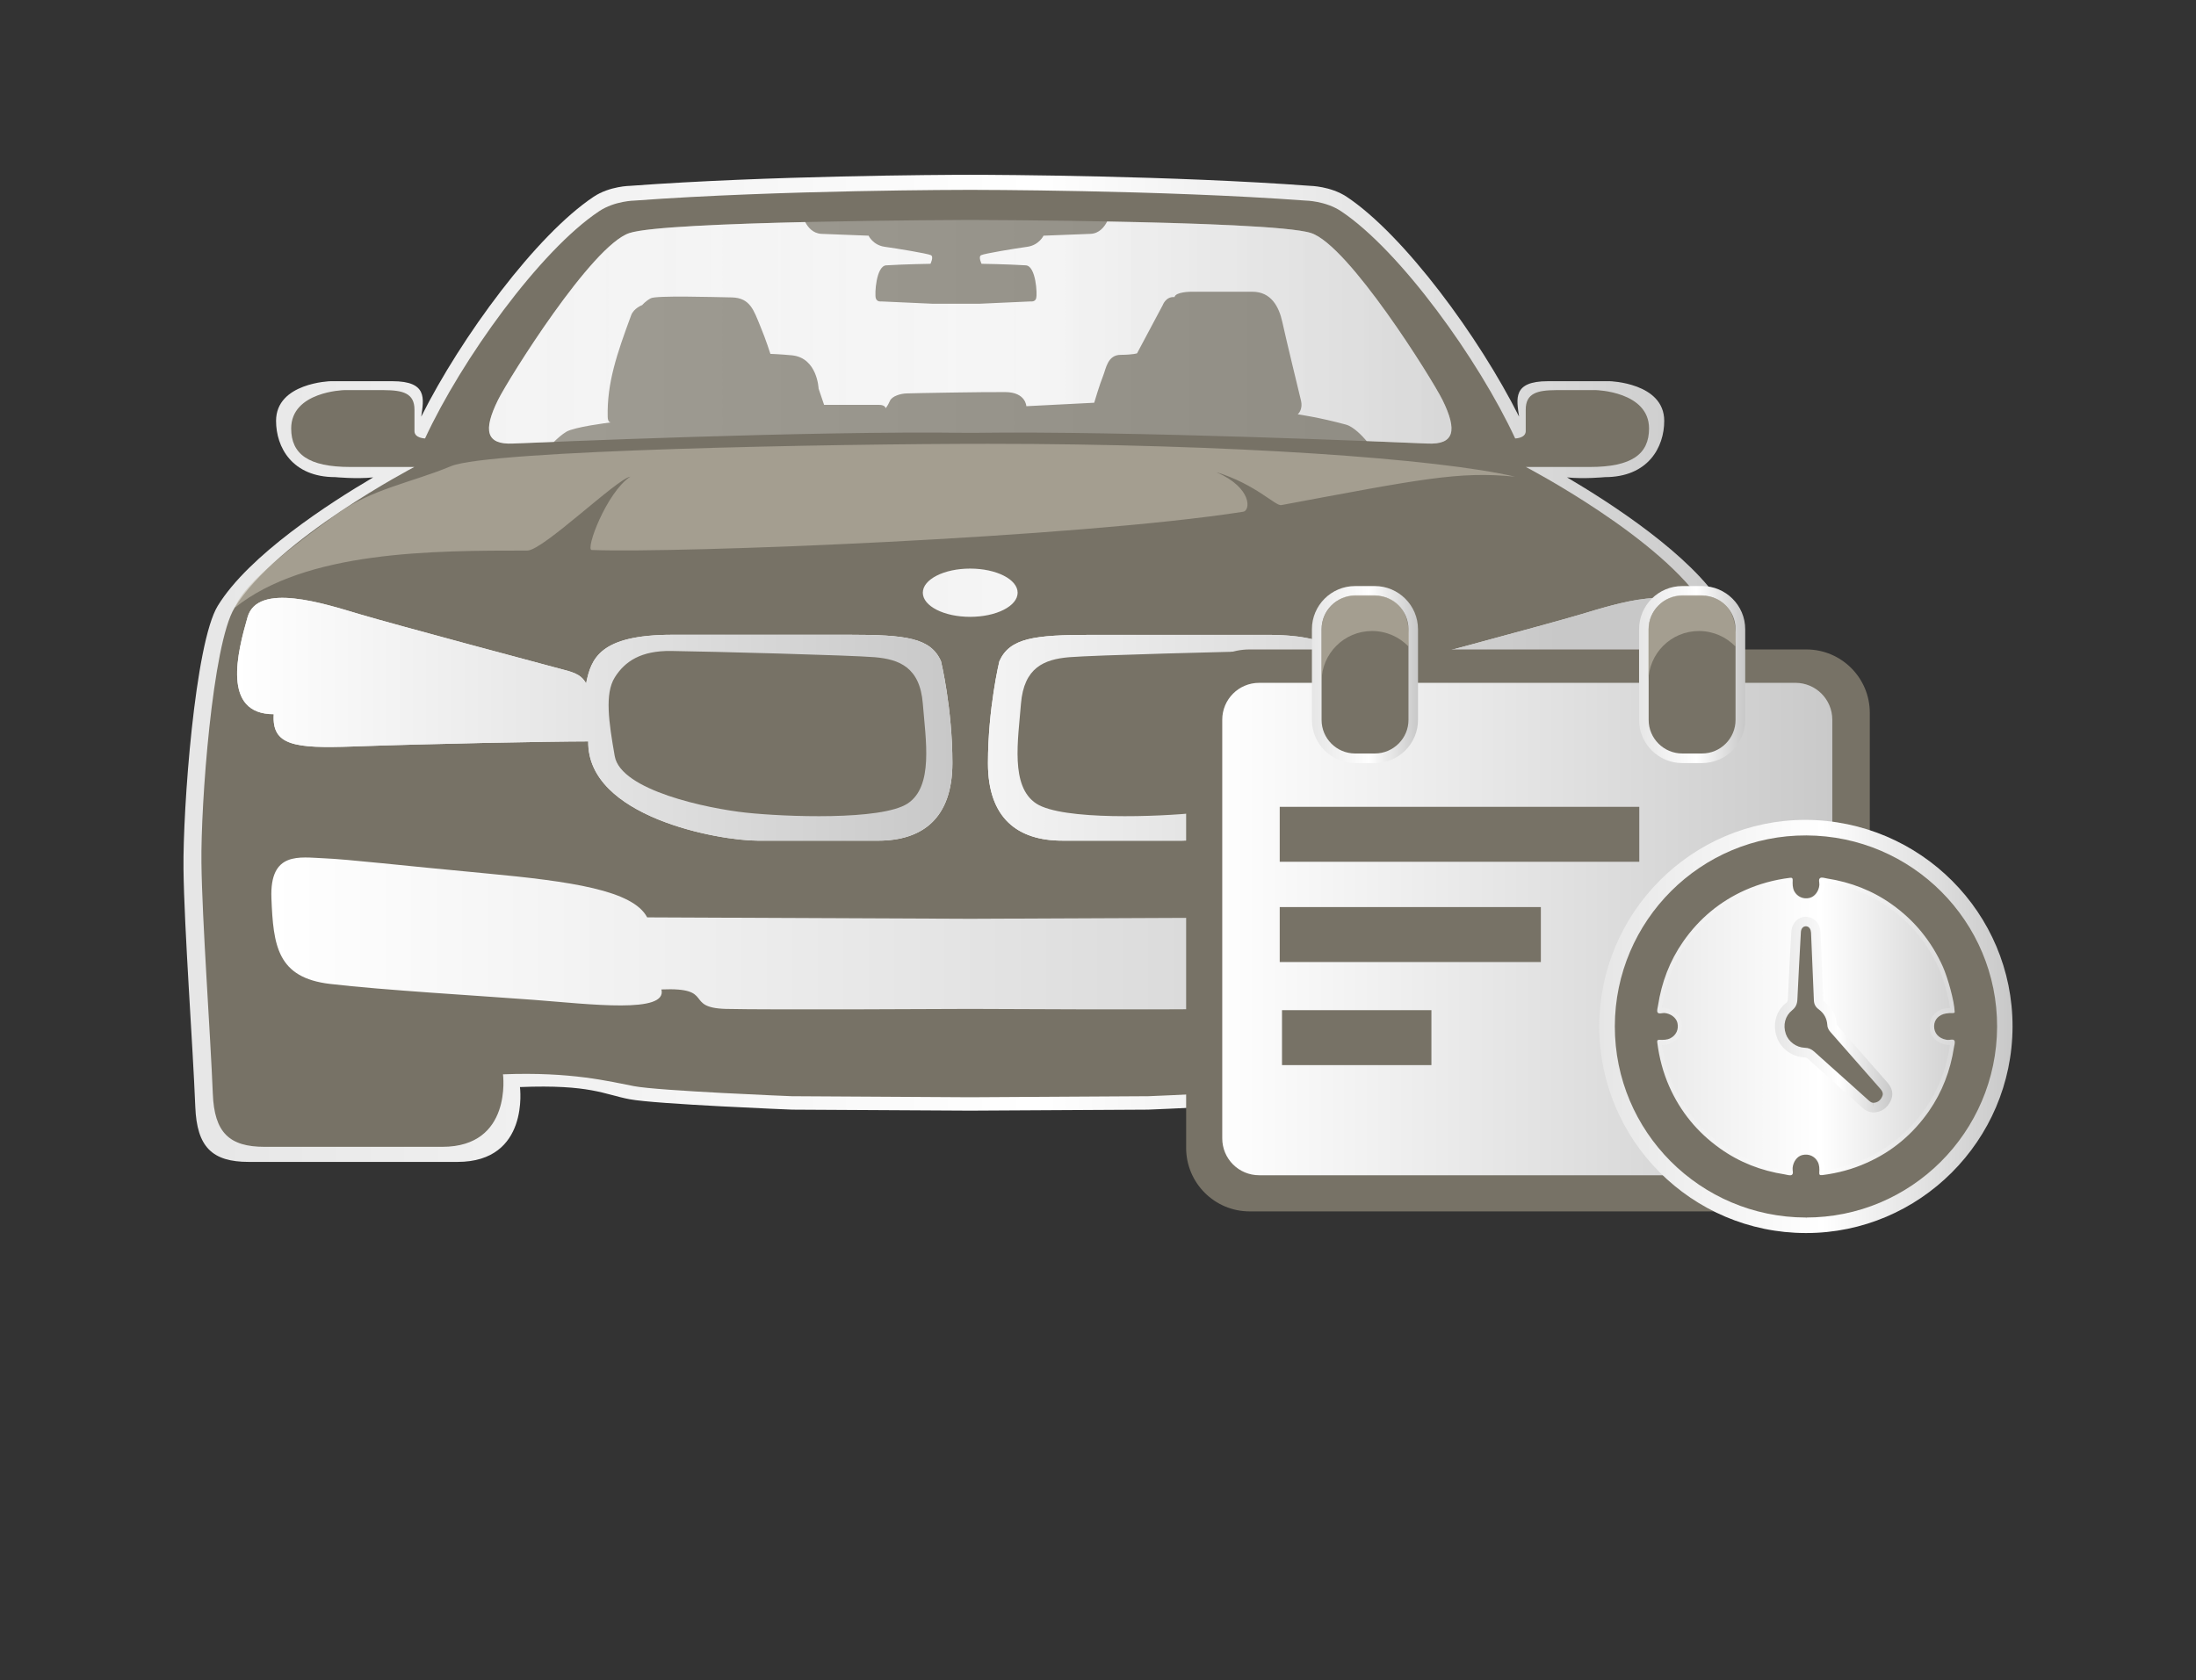 <?xml version="1.0" encoding="utf-8"?>
<!-- Generator: Adobe Illustrator 16.0.0, SVG Export Plug-In . SVG Version: 6.00 Build 0)  -->
<!DOCTYPE svg PUBLIC "-//W3C//DTD SVG 1.1//EN" "http://www.w3.org/Graphics/SVG/1.1/DTD/svg11.dtd">
<svg version="1.1" id="Layer_1" xmlns="http://www.w3.org/2000/svg" xmlns:xlink="http://www.w3.org/1999/xlink" x="0px" y="0px"
	 width="110.5px" height="84.559px" viewBox="0 0 110.5 84.559" enable-background="new 0 0 110.5 84.559" xml:space="preserve">
<rect x="0" y="0" width="110.5" height="84.559" fill="#333333" stroke="none"/>
<g>
	<g>
		
			<linearGradient id="SVGID_1_" gradientUnits="userSpaceOnUse" x1="166.887" y1="1119.456" x2="246.053" y2="1119.456" gradientTransform="matrix(1 0 0 1 -157.655 -1085.818)">
			<stop  offset="0" style="stop-color:#E6E6E6"/>
			<stop  offset="0.54" style="stop-color:#FFFFFF"/>
			<stop  offset="1" style="stop-color:#C8C8C8"/>
		</linearGradient>
		<path fill="url(#SVGID_1_)" d="M86.674,30.49c-1.569-2.55-5.608-5.159-7.822-6.463c0.846,0.089,1.903-0.013,1.903-0.013
			c2.177,0,2.987-1.504,2.987-2.831c0-1.92-2.738-1.997-2.738-1.997s-2.162,0-3.115,0c-1.782,0-1.582,0.885-1.451,1.783
			c-2.007-4.003-5.785-9.143-8.676-11.066c-0.81-0.535-1.84-0.55-1.84-0.55c-6.894-0.511-15.679-0.556-17.106-0.556
			c-1.428,0-10.214,0.045-17.104,0.556c0,0-1.034,0.01-1.841,0.55c-2.893,1.927-6.669,7.062-8.675,11.066
			c0.129-0.899,0.329-1.783-1.451-1.783c-0.96,0-3.117,0-3.117,0s-2.737,0.076-2.737,1.997c0,1.327,0.808,2.831,2.981,2.831
			c0,0,1.066,0.102,1.907,0.013c-2.212,1.299-6.252,3.909-7.821,6.463c-1.156,1.885-1.759,10.242-1.725,13.243
			c0.035,3.002,0.472,8.877,0.594,11.971c0.078,2.035,0.857,2.775,2.693,2.775h10.497c3.65,0,3.146-3.767,3.146-3.767
			c3.546-0.141,4.232,0.371,5.519,0.613c1.289,0.248,8.183,0.524,8.183,0.524l8.949,0.05l8.951-0.05c0,0,6.896-0.276,8.185-0.524
			c1.29-0.242,1.97-0.754,5.514-0.613c0,0-0.501,3.767,3.153,3.767H85.11c1.842,0,2.616-0.74,2.698-2.775
			c0.117-3.094,0.559-8.969,0.587-11.971C88.433,40.741,87.83,32.376,86.674,30.49z"/>
		<path fill="#777266" d="M85.823,30.59c-2.147-3.49-9.042-7.087-9.042-7.087h3.214c2.112,0,2.983-0.646,2.983-1.938
			c0-1.859-2.657-1.93-2.657-1.93s-1.097-0.007-2.029,0c-0.929,0.006-1.519,0.15-1.519,0.981c0,0.571,0,1.096,0,1.096
			c-0.018,0.35-0.531,0.355-0.531,0.355c-1.831-3.95-5.782-9.452-8.761-11.436c-0.785-0.524-1.788-0.536-1.788-0.536
			c-7.287-0.539-16.797-0.539-16.797-0.539c-0.021,0-0.057,0-0.084,0c-0.023,0-0.061,0-0.079,0c0,0-9.509,0-16.8,0.539
			c0,0-1,0.011-1.785,0.536c-2.983,1.984-6.93,7.481-8.76,11.436c0,0-0.517-0.011-0.532-0.355c0,0,0-0.525,0-1.096
			c0-0.831-0.592-0.974-1.521-0.981c-0.929-0.007-2.028,0-2.028,0s-2.655,0.071-2.655,1.93c0,1.291,0.869,1.938,2.979,1.938h3.217
			c0,0-6.894,3.597-9.045,7.087c-1.119,1.822-1.706,9.932-1.667,12.841c0.034,2.903,0.453,8.604,0.572,11.606
			c0.074,1.971,0.829,2.683,2.611,2.683h8.936c3.54,0,3.055-3.65,3.055-3.65c3.438-0.134,5.344,0.358,6.592,0.596
			c1.25,0.24,7.936,0.506,7.936,0.506l8.848,0.052h0.125h0.125l8.852-0.052c0,0,6.685-0.266,7.936-0.506
			c1.249-0.235,3.154-0.731,6.593-0.596c0,0-0.483,3.65,3.052,3.65h8.937c1.78,0,2.537-0.712,2.611-2.683
			c0.116-3.001,0.542-8.703,0.574-11.606C87.528,40.521,86.943,32.411,85.823,30.59z M25.062,20.125
			c0.539-1.081,4.716-7.774,6.609-8.395c0.915-0.305,4.938-0.464,8.846-0.554c0.143,0.271,0.393,0.574,0.819,0.594
			c0.77,0.027,2.37,0.092,2.37,0.092s0.22,0.478,0.816,0.56c0.599,0.082,2.159,0.339,2.32,0.421
			c0.155,0.079-0.022,0.434-0.022,0.434s-1.258,0.019-2.233,0.078c-0.503,0.036-0.583,1.456-0.518,1.655
			c0.061,0.2,0.277,0.161,0.277,0.161l2.593,0.117h1.165h1.17l2.587-0.117c0,0,0.225,0.039,0.279-0.161
			c0.062-0.2-0.013-1.62-0.518-1.655c-0.972-0.061-2.231-0.078-2.231-0.078s-0.179-0.355-0.02-0.434
			c0.162-0.082,1.721-0.34,2.319-0.421c0.595-0.083,0.819-0.56,0.819-0.56s1.598-0.064,2.366-0.092
			c0.439-0.02,0.696-0.348,0.834-0.621c4.296,0.078,9.237,0.241,10.267,0.582c1.889,0.621,6.067,7.314,6.606,8.395
			c0.77,1.563,0.592,2.26-0.758,2.198c-0.336-0.015-1.451-0.061-3.055-0.125c-0.226-0.264-0.654-0.72-1.042-0.828
			c-1.331-0.362-2.428-0.519-2.428-0.519s0.28-0.219,0.162-0.703c-0.118-0.485-0.765-3.151-0.935-3.938
			c-0.17-0.781-0.569-1.527-1.502-1.527c-0.936,0-3.094,0-3.094,0s-0.774,0-0.831,0.269c-0.438-0.04-0.594,0.408-0.594,0.408
			l-1.29,2.421c0,0-0.174,0.072-0.829,0.078c-0.658,0-0.738,0.711-0.871,1.034c-0.189,0.469-0.456,1.376-0.456,1.376l-3.415,0.174
			c0,0-0.025-0.699-1.045-0.71c-1.015-0.012-4.688,0.054-4.972,0.067c-0.283,0.004-0.742,0.125-0.85,0.379
			c-0.115,0.265-0.216,0.367-0.216,0.367s0-0.171-0.341-0.171c-0.346,0-2.753,0-2.753,0l-0.277-0.817c0,0-0.058-1.542-1.333-1.675
			c-0.599-0.058-1.093-0.074-1.093-0.074l-0.005-0.017c0,0-0.202-0.655-0.514-1.407c-0.314-0.75-0.49-1.395-1.417-1.417
			c-0.929-0.018-3.802-0.105-4.081,0.042c-0.277,0.149-0.432,0.343-0.432,0.343s-0.426,0.155-0.557,0.515
			c-0.724,1.959-1.22,3.412-1.18,5.11c0.006,0.252,0.109,0.281,0.162,0.281c-0.157,0.018-1.835,0.228-2.245,0.471
			c-0.211,0.125-0.443,0.334-0.626,0.51c-1.059,0.042-1.791,0.075-2.054,0.082C24.473,22.386,24.288,21.692,25.062,20.125z
			 M44.18,42.311c-2.248,0-4.039,0-6.038,0s-8.597-1.2-8.543-4.997c-2.069,0.004-8.065,0.122-11.834,0.257
			c-2.979,0.108-4.092-0.059-3.991-1.625c-2.627,0-1.826-3.117-1.317-4.885c0.509-1.774,3.866-0.678,5.622-0.154
			c1.76,0.525,9.363,2.555,10.009,2.728c0.652,0.175,1.131,0.252,1.404,0.764c0.25-1.246,0.674-2.451,4.356-2.451
			c1.505,0,6.035,0,8.884,0c2.847,0,4.097,0.151,4.617,1.331c0,0,0.574,2.366,0.574,5.126C47.92,41.176,46.427,42.311,44.18,42.311z
			 M48.816,31.045c-1.316,0-2.38-0.542-2.38-1.214c0-0.672,1.065-1.213,2.38-1.213c1.321,0,2.389,0.543,2.389,1.213
			C51.205,30.503,50.134,31.045,48.816,31.045z M83.861,35.95c0.104,1.567-1.011,1.728-3.99,1.62
			c-3.768-0.135-9.761-0.252-11.831-0.257c0.054,3.795-6.544,4.997-8.543,4.997s-3.792,0-6.042,0s-3.742-1.131-3.742-3.896
			c0-2.765,0.573-5.13,0.573-5.13c0.521-1.178,1.768-1.331,4.619-1.331c2.849,0,7.377,0,8.882,0c3.687,0,4.107,1.206,4.357,2.455
			c0.272-0.517,0.751-0.595,1.399-0.76c0.648-0.176,8.254-2.208,10.01-2.73c1.758-0.525,5.111-1.621,5.625,0.144
			C85.688,32.832,86.492,35.95,83.861,35.95z"/>
		
			<linearGradient id="SVGID_2_" gradientUnits="userSpaceOnUse" x1="169.586" y1="1122.018" x2="205.577" y2="1122.018" gradientTransform="matrix(1 0 0 1 -157.655 -1085.818)">
			<stop  offset="0" style="stop-color:#FFFFFF"/>
			<stop  offset="1" style="stop-color:#C8C8C8"/>
		</linearGradient>
		<path fill="url(#SVGID_2_)" d="M44.18,42.311c-2.248,0-4.039,0-6.038,0s-8.597-1.2-8.543-4.997
			c-2.069,0.004-8.065,0.122-11.834,0.257c-2.979,0.108-4.092-0.059-3.991-1.625c-2.627,0-1.826-3.117-1.317-4.885
			c0.509-1.774,3.866-0.678,5.622-0.154c1.76,0.525,9.363,2.555,10.009,2.728c0.652,0.175,1.131,0.252,1.404,0.764
			c0.25-1.246,0.674-2.451,4.356-2.451c1.505,0,6.035,0,8.884,0c2.847,0,4.097,0.151,4.617,1.331c0,0,0.574,2.366,0.574,5.126
			C47.92,41.176,46.427,42.311,44.18,42.311z"/>
		<path opacity="0.1" fill="#A0A0A0" enable-background="new    " d="M48.816,28.619c1.319,0,2.389,0.544,2.389,1.213
			s-1.069,1.213-2.389,1.213c-1.316,0-2.385-0.543-2.385-1.213S47.5,28.619,48.816,28.619z"/>
		
			<linearGradient id="SVGID_3_" gradientUnits="userSpaceOnUse" x1="200.086" y1="1122.022" x2="236.079" y2="1122.022" gradientTransform="matrix(1 0 0 1 -157.655 -1085.818)">
			<stop  offset="0" style="stop-color:#FFFFFF"/>
			<stop  offset="1" style="stop-color:#C8C8C8"/>
		</linearGradient>
		<path fill="url(#SVGID_3_)" d="M83.861,35.95c0.104,1.567-1.011,1.728-3.99,1.62c-3.768-0.135-9.761-0.252-11.831-0.257
			c0.054,3.795-6.544,4.997-8.543,4.997s-3.792,0-6.042,0s-3.742-1.131-3.742-3.896c0-2.765,0.573-5.13,0.573-5.13
			c0.521-1.178,1.768-1.331,4.619-1.331c2.849,0,7.377,0,8.882,0c3.687,0,4.107,1.206,4.357,2.455
			c0.272-0.517,0.751-0.595,1.399-0.76c0.648-0.176,8.254-2.208,10.01-2.73c1.758-0.525,5.111-1.621,5.625,0.144
			C85.688,32.832,86.492,35.95,83.861,35.95z"/>
		<path opacity="0.6" fill="#C1BAAC" enable-background="new    " d="M11.812,30.59c3.596-2.88,9.969-2.88,14.72-2.88
			c0.792,0,4.493-3.597,5.181-3.718c-1.199,0.799-2.269,3.675-1.941,3.689c4.408,0.17,24.38-0.614,32.788-1.925
			c0.356-0.056,0.469-1.192-1.348-1.99c1.971,0.606,2.97,1.711,3.26,1.656c6.944-1.293,8.934-1.72,11.762-1.43
			c-3.834-0.906-14.337-1.655-26.524-1.655c-7.705,0-25.097,0.316-27.021,1.127c-1.922,0.806-4.015,1.149-5.763,2.423
			C15.174,27.16,12.31,29.252,11.812,30.59z"/>
		
			<linearGradient id="SVGID_4_" gradientUnits="userSpaceOnUse" x1="182.262" y1="1102.516" x2="230.693" y2="1102.516" gradientTransform="matrix(1 0 0 1 -157.655 -1085.818)">
			<stop  offset="0" style="stop-color:#FFFFFF"/>
			<stop  offset="1" style="stop-color:#C8C8C8"/>
		</linearGradient>
		<path opacity="0.3" fill="url(#SVGID_4_)" enable-background="new    " d="M25.062,20.125c0.539-1.081,4.716-7.774,6.609-8.395
			c1.887-0.618,17.025-0.66,17.025-0.66s0.047,0,0.124,0c0.085,0,0.13,0,0.13,0s15.133,0.036,17.025,0.66
			c1.891,0.621,6.069,7.314,6.608,8.395c0.77,1.563,0.591,2.26-0.758,2.198c-1.349-0.054-15.017-0.651-22.875-0.537
			c-0.044,0-0.084,0-0.127,0c-0.041,0-0.08,0-0.125,0c-7.862-0.115-21.524,0.483-22.875,0.537
			C24.473,22.386,24.288,21.692,25.062,20.125z"/>
		<path fill="#777266" d="M33.776,32.763c2.035,0.03,9.012,0.211,10.247,0.315c1.231,0.107,2.268,0.509,2.412,2.338
			c0.144,1.829,0.55,4.166-0.77,5.029c-1.32,0.857-6.196,0.665-8.128,0.456c-1.93-0.207-6.298-1.117-6.604-2.843
			c-0.304-1.727-0.507-3.149,0-3.961C31.441,33.283,32.258,32.742,33.776,32.763z"/>
		<path fill="#777266" d="M64.036,32.763c-2.031,0.03-9.013,0.211-10.247,0.315c-1.234,0.107-2.265,0.509-2.415,2.338
			c-0.144,1.829-0.549,4.166,0.772,5.029c1.319,0.857,6.198,0.665,8.126,0.456c1.931-0.207,6.299-1.117,6.605-2.843
			c0.304-1.728,0.509-3.149,0-3.961C66.371,33.283,65.556,32.742,64.036,32.763z"/>
		
			<linearGradient id="SVGID_5_" gradientUnits="userSpaceOnUse" x1="171.252" y1="-821.657" x2="241.574" y2="-821.657" gradientTransform="matrix(1 0 0 -1 -157.6 -774.677)">
			<stop  offset="0" style="stop-color:#FFFFFF"/>
			<stop  offset="1" style="stop-color:#C8C8C8"/>
		</linearGradient>
		<path fill="url(#SVGID_5_)" d="M81.327,43.198c-1.224,0.05-3.781,0.353-8.112,0.756c-4.329,0.403-7.432,0.854-8.15,2.217
			l-16.25,0.071l-16.25-0.071c-0.715-1.362-3.819-1.813-8.15-2.217c-4.33-0.403-6.888-0.706-8.11-0.756
			c-1.227-0.049-2.74-0.366-2.647,2.012c0.094,2.386,0.293,4.002,2.958,4.312c2.667,0.313,7.417,0.588,10.245,0.801
			c2.829,0.216,6.737,0.708,6.421-0.524c2.732-0.118,1.107,0.918,3.242,0.98c2.128,0.054,12.289,0,12.289,0s10.163,0.054,12.294,0
			c2.129-0.062,0.509-1.099,3.24-0.98c-0.317,1.232,3.587,0.74,6.418,0.524c2.833-0.213,7.578-0.485,10.246-0.801
			c2.669-0.312,2.87-1.927,2.96-4.312C84.062,42.831,82.551,43.149,81.327,43.198z"/>
	</g>
	<line fill="none" x1="37.05" y1="44.952" x2="37.05" y2="41.739"/>
	<g>
		<g>
			<linearGradient id="SVGID_6_" gradientUnits="userSpaceOnUse" x1="60.949" y1="46.828" x2="92.82" y2="46.828">
				<stop  offset="0" style="stop-color:#FFFFFF"/>
				<stop  offset="1" style="stop-color:#C8C8C8"/>
			</linearGradient>
			<path fill="url(#SVGID_6_)" d="M90.895,33.953L90.895,33.953H78.316h-15.44c-1.064,0-1.927,0.865-1.927,1.928v10.59v11.302v0.002
				c0,1.068,0.862,1.93,1.927,1.93l0,0h12.579h15.439c1.064,0,1.926-0.863,1.926-1.93v-10.59V35.883v-0.002
				C92.822,34.815,91.962,33.953,90.895,33.953z"/>
			<path fill="#777266" d="M90.343,34.367c1.029,0,1.856,0.832,1.856,1.857v0.002v10.876v10.19c0,1.029-0.831,1.858-1.856,1.858
				H75.471H63.359c-1.031,0-1.857-0.831-1.857-1.858l0,0V46.414v-10.19c0-1.027,0.832-1.857,1.857-1.857h14.87H90.343
				 M90.895,32.687H78.316h-15.44c-1.762,0-3.191,1.432-3.191,3.194v10.59v11.302c0,1.763,1.432,3.196,3.191,3.196h12.579h15.439
				c1.762,0,3.192-1.436,3.192-3.194v-10.59V35.883C94.09,34.119,92.656,32.687,90.895,32.687L90.895,32.687z"/>
		</g>
		
			<linearGradient id="SVGID_7_" gradientUnits="userSpaceOnUse" x1="397.103" y1="1982.358" x2="415.043" y2="1982.358" gradientTransform="matrix(1 0 0 1 -315.199 -1930.695)">
			<stop  offset="0" style="stop-color:#E6E6E6"/>
			<stop  offset="0.54" style="stop-color:#FFFFFF"/>
			<stop  offset="1" style="stop-color:#C8C8C8"/>
		</linearGradient>
		<path fill="url(#SVGID_7_)" d="M90.863,60.632c-4.957-0.011-8.968-4.032-8.96-8.981c0.008-4.955,4.04-8.981,8.986-8.959
			c4.959,0.017,8.968,4.043,8.954,8.987C99.827,56.633,95.805,60.643,90.863,60.632z"/>
		<g>
			<g>
				
					<linearGradient id="SVGID_8_" gradientUnits="userSpaceOnUse" x1="395.672" y1="1982.357" x2="416.469" y2="1982.357" gradientTransform="matrix(1 0 0 1 -315.199 -1930.695)">
					<stop  offset="0" style="stop-color:#E6E6E6"/>
					<stop  offset="0.54" style="stop-color:#FFFFFF"/>
					<stop  offset="1" style="stop-color:#C8C8C8"/>
				</linearGradient>
				<path fill="url(#SVGID_8_)" d="M90.884,62.059h-0.026c-5.734-0.009-10.392-4.675-10.385-10.408
					c0.011-5.726,4.662-10.387,10.381-10.387c5.774,0.022,10.431,4.693,10.415,10.417C101.249,57.404,96.59,62.059,90.884,62.059z
					 M90.892,42.244c-5.21,0-9.425,4.222-9.433,9.406c-0.01,5.188,4.212,9.418,9.404,9.424l0.024,0.262v-0.262
					c5.167,0,9.387-4.215,9.404-9.402C100.304,46.499,96.09,42.268,90.892,42.244z M90.064,59.458c-0.083,0-0.161-0.018-0.227-0.03
					l-0.08-0.02c-1.263-0.192-2.398-0.652-3.392-1.354c-1.176-0.837-2.069-1.93-2.653-3.244c-0.314-0.708-0.525-1.484-0.627-2.308
					c-0.018-0.129,0.01-0.232,0.077-0.309c0.068-0.077,0.164-0.114,0.281-0.114h0.031c0.172,0.011,0.318-0.002,0.414-0.05
					c0.183-0.09,0.267-0.271,0.221-0.479c-0.033-0.158-0.224-0.292-0.43-0.307c-0.027,0-0.046,0.004-0.071,0.009
					c-0.27,0.03-0.426-0.082-0.472-0.16c-0.095-0.148-0.062-0.326-0.032-0.446c0.007-0.028,0.012-0.055,0.018-0.08
					c0.189-1.239,0.636-2.361,1.318-3.348c0.839-1.193,1.928-2.099,3.241-2.688c0.723-0.326,1.513-0.544,2.345-0.647l0.078-0.007
					c0.132,0,0.217,0.057,0.261,0.104c0.106,0.112,0.095,0.251,0.091,0.303c-0.01,0.173-0.004,0.302,0.058,0.408
					c0.088,0.177,0.279,0.259,0.482,0.213c0.149-0.036,0.278-0.222,0.297-0.425c0-0.023-0.004-0.048-0.006-0.071
					c-0.017-0.116-0.043-0.352,0.17-0.483c0.129-0.075,0.309-0.056,0.448-0.025c0.026,0.006,0.053,0.013,0.079,0.017
					c1.263,0.196,2.404,0.658,3.392,1.357c1.172,0.834,2.071,1.93,2.663,3.26c0.254,0.569,0.592,1.759,0.618,2.32
					c0.026,0.123-0.018,0.211-0.059,0.263c-0.098,0.13-0.251,0.13-0.3,0.13h-0.068c-0.073,0-0.146,0-0.216,0.013
					c-0.25,0.037-0.395,0.182-0.396,0.391c-0.008,0.223,0.143,0.383,0.394,0.428l0.027,0.264l0.035-0.257
					c0.024,0,0.047-0.005,0.068-0.007c0.261-0.028,0.412,0.086,0.461,0.164c0.09,0.146,0.052,0.321,0.025,0.447l-0.018,0.077
					c-0.185,1.239-0.631,2.361-1.316,3.348c-0.839,1.193-1.924,2.099-3.239,2.689c-0.719,0.324-1.507,0.544-2.348,0.646
					l-0.073,0.007c-0.132,0-0.213-0.057-0.257-0.104c-0.104-0.107-0.1-0.248-0.095-0.3c0.006-0.17,0.002-0.302-0.055-0.407
					c-0.09-0.182-0.281-0.264-0.481-0.214c-0.149,0.032-0.28,0.222-0.301,0.425c0,0.021,0.003,0.048,0.008,0.073
					c0.018,0.112,0.042,0.346-0.171,0.479C90.22,59.439,90.149,59.458,90.064,59.458z M83.624,52.599
					c0.104,0.714,0.291,1.388,0.563,1.998c0.547,1.225,1.381,2.245,2.48,3.028c0.922,0.656,1.985,1.084,3.172,1.268
					c0.028,0.006,0.063,0.011,0.093,0.021c0-0.039-0.004-0.076,0-0.112c0.038-0.438,0.327-0.801,0.7-0.888
					c0.425-0.099,0.859,0.094,1.06,0.478c0.092,0.168,0.113,0.343,0.116,0.514c0.73-0.104,1.416-0.298,2.037-0.578
					c1.229-0.555,2.244-1.399,3.03-2.52c0.637-0.917,1.052-1.964,1.232-3.123c0.006-0.028,0.008-0.059,0.015-0.089
					c-0.012,0-0.028,0.003-0.04,0.003l-0.166-0.02c-0.496-0.084-0.827-0.467-0.815-0.945c0.007-0.464,0.335-0.816,0.83-0.892
					c0.066-0.011,0.132-0.018,0.192-0.02c-0.063-0.512-0.334-1.479-0.56-1.979c-0.552-1.243-1.394-2.271-2.491-3.05
					c-0.922-0.658-1.989-1.083-3.17-1.269c-0.031-0.005-0.065-0.009-0.099-0.018c0.005,0.036,0.005,0.075,0.003,0.114
					c-0.04,0.43-0.325,0.794-0.702,0.885c-0.424,0.1-0.857-0.095-1.057-0.483c-0.093-0.168-0.114-0.341-0.117-0.509
					c-0.729,0.107-1.412,0.298-2.038,0.582c-1.225,0.549-2.242,1.396-3.026,2.515c-0.642,0.915-1.056,1.969-1.231,3.126
					c-0.005,0.025-0.014,0.058-0.021,0.086c0.022,0,0.04-0.002,0.062-0.002c0.478,0.032,0.854,0.332,0.936,0.71
					c0.094,0.442-0.099,0.854-0.495,1.056C83.942,52.583,83.759,52.599,83.624,52.599z"/>
				<path fill="#777266" d="M90.86,61.278c-5.31-0.015-9.609-4.323-9.604-9.627c0.01-5.312,4.334-9.628,9.639-9.604
					c5.313,0.02,9.609,4.332,9.597,9.633C100.471,56.989,96.16,61.288,90.86,61.278z M98.354,50.891
					c-0.014-0.494-0.342-1.677-0.59-2.235c-0.575-1.278-1.423-2.325-2.562-3.135c-0.979-0.701-2.077-1.12-3.26-1.306
					c-0.121-0.02-0.271-0.075-0.351-0.025c-0.104,0.066-0.033,0.23-0.043,0.352c-0.025,0.312-0.233,0.589-0.496,0.651
					c-0.312,0.076-0.618-0.06-0.769-0.341c-0.084-0.17-0.086-0.36-0.078-0.539c0.006-0.106-0.025-0.147-0.138-0.132
					c-0.782,0.097-1.531,0.298-2.258,0.621c-1.276,0.572-2.313,1.44-3.113,2.586c-0.677,0.974-1.086,2.051-1.266,3.219
					c-0.018,0.116-0.071,0.27-0.021,0.35c0.056,0.093,0.222,0.025,0.338,0.027c0.321,0.026,0.603,0.24,0.661,0.506
					c0.07,0.321-0.068,0.619-0.356,0.764c-0.166,0.086-0.354,0.086-0.539,0.08c-0.098-0.007-0.134,0.02-0.122,0.125
					c0.095,0.767,0.291,1.516,0.605,2.226c0.563,1.271,1.418,2.31,2.552,3.116c0.981,0.702,2.078,1.123,3.261,1.307
					c0.116,0.019,0.27,0.075,0.351,0.025c0.102-0.062,0.028-0.23,0.042-0.35c0.027-0.313,0.23-0.592,0.494-0.651
					c0.314-0.076,0.621,0.058,0.77,0.341c0.089,0.17,0.089,0.355,0.078,0.541c-0.006,0.106,0.02,0.143,0.14,0.13
					c0.782-0.097,1.534-0.296,2.252-0.621c1.28-0.568,2.312-1.44,3.118-2.588c0.673-0.968,1.086-2.047,1.267-3.217
					c0.019-0.118,0.071-0.268,0.022-0.345c-0.056-0.096-0.225-0.024-0.339-0.035c-0.027-0.002-0.05-0.002-0.076-0.011
					c-0.376-0.066-0.612-0.334-0.605-0.684c0.005-0.331,0.239-0.577,0.608-0.635c0.104-0.02,0.214-0.02,0.32-0.018
					C98.333,50.989,98.375,50.971,98.354,50.891z"/>
			</g>
			<g>
				<path fill="#777266" d="M94.285,55.75c-0.167,0.002-0.29-0.078-0.412-0.184c-0.916-0.82-1.829-1.637-2.743-2.456
					c-0.097-0.089-0.19-0.135-0.325-0.137c-0.524-0.015-1.009-0.378-1.171-0.856c-0.187-0.544-0.041-1.107,0.39-1.455
					c0.132-0.104,0.175-0.209,0.179-0.369c0.05-1.127,0.112-2.256,0.172-3.382c0.017-0.317,0.229-0.533,0.51-0.531
					c0.271,0.007,0.466,0.229,0.485,0.551c0.049,1.135,0.1,2.264,0.142,3.401c0.007,0.127,0.041,0.205,0.143,0.278
					c0.319,0.235,0.501,0.553,0.528,0.956c0.007,0.095,0.05,0.169,0.111,0.233c0.832,0.947,1.667,1.903,2.504,2.849
					c0.175,0.199,0.239,0.421,0.124,0.665C94.792,55.571,94.585,55.731,94.285,55.75z"/>
				
					<linearGradient id="SVGID_9_" gradientUnits="userSpaceOnUse" x1="404.512" y1="1981.76" x2="410.419" y2="1981.76" gradientTransform="matrix(1 0 0 1 -315.199 -1930.695)">
					<stop  offset="0" style="stop-color:#E6E6E6"/>
					<stop  offset="0.54" style="stop-color:#FFFFFF"/>
					<stop  offset="1" style="stop-color:#C8C8C8"/>
				</linearGradient>
				<path fill="url(#SVGID_9_)" d="M94.272,55.988c-0.263,0-0.448-0.136-0.562-0.237l-1.026-0.922
					c-0.57-0.51-1.143-1.025-1.714-1.541c-0.062-0.052-0.104-0.069-0.169-0.069c-0.623-0.023-1.196-0.442-1.395-1.023
					c-0.223-0.653-0.039-1.314,0.467-1.72c0.066-0.05,0.083-0.084,0.092-0.192c0.049-1.127,0.108-2.249,0.171-3.373
					c0.023-0.449,0.335-0.769,0.732-0.769c0.421,0.015,0.718,0.334,0.737,0.781c0.052,1.133,0.101,2.269,0.143,3.399
					c0.002,0.061,0.012,0.069,0.051,0.093c0.382,0.285,0.594,0.678,0.626,1.138c0,0.021,0.003,0.036,0.047,0.084l2.502,2.849
					c0.327,0.367,0.268,0.708,0.158,0.927c-0.17,0.358-0.46,0.557-0.836,0.576H94.272L94.272,55.988z M90.874,46.619
					c-0.148,0-0.249,0.121-0.256,0.301c-0.065,1.135-0.123,2.255-0.176,3.38c-0.01,0.239-0.086,0.403-0.266,0.548
					c-0.346,0.281-0.473,0.736-0.315,1.191c0.133,0.389,0.529,0.678,0.947,0.695c0.188,0.002,0.338,0.066,0.481,0.194
					c0.573,0.514,1.141,1.029,1.716,1.537l1.029,0.923c0.089,0.082,0.159,0.117,0.238,0.117v0.241l0.006-0.241
					c0.193-0.013,0.331-0.108,0.425-0.303c0.051-0.101,0.072-0.22-0.086-0.401l-2.501-2.847c-0.072-0.082-0.161-0.196-0.168-0.373
					c-0.026-0.33-0.164-0.581-0.433-0.781c-0.159-0.117-0.235-0.255-0.243-0.458c-0.045-1.131-0.091-2.267-0.143-3.399
					C91.12,46.788,91.05,46.626,90.874,46.619z"/>
			</g>
		</g>
		<path fill="#777266" d="M82.718,31.667c0-1.066,0.867-1.932,1.932-1.932h0.991c1.066,0,1.932,0.868,1.932,1.932v4.568
			c0,1.066-0.87,1.925-1.932,1.925h-0.991c-1.066,0-1.932-0.861-1.932-1.925V31.667z"/>
		
			<linearGradient id="SVGID_10_" gradientUnits="userSpaceOnUse" x1="397.676" y1="1964.647" x2="403.016" y2="1964.647" gradientTransform="matrix(1 0 0 1 -315.199 -1930.695)">
			<stop  offset="0" style="stop-color:#E6E6E6"/>
			<stop  offset="0.54" style="stop-color:#FFFFFF"/>
			<stop  offset="1" style="stop-color:#C8C8C8"/>
		</linearGradient>
		<path fill="url(#SVGID_10_)" d="M85.641,38.406h-0.991c-1.196,0-2.174-0.976-2.174-2.171v-4.568c0-1.198,0.976-2.171,2.174-2.171
			h0.991c1.197,0,2.176,0.974,2.176,2.171v4.568C87.816,37.433,86.838,38.406,85.641,38.406z M84.649,29.978
			c-0.931,0-1.691,0.755-1.691,1.689v4.568c0,0.93,0.761,1.688,1.691,1.688h0.993c0.932,0,1.689-0.758,1.689-1.688v-4.568
			c0-0.934-0.756-1.689-1.689-1.689H84.649z"/>
		<path fill="#777266" d="M66.255,31.667c0-1.066,0.868-1.932,1.933-1.932h0.99c1.068,0,1.931,0.868,1.931,1.932v4.568
			c0,1.066-0.869,1.925-1.931,1.925h-0.99c-1.067,0-1.933-0.861-1.933-1.925V31.667z"/>
		
			<linearGradient id="SVGID_11_" gradientUnits="userSpaceOnUse" x1="381.213" y1="1964.647" x2="386.551" y2="1964.647" gradientTransform="matrix(1 0 0 1 -315.199 -1930.695)">
			<stop  offset="0" style="stop-color:#E6E6E6"/>
			<stop  offset="0.54" style="stop-color:#FFFFFF"/>
			<stop  offset="1" style="stop-color:#C8C8C8"/>
		</linearGradient>
		<path fill="url(#SVGID_11_)" d="M69.178,38.406h-0.992c-1.196,0-2.172-0.976-2.172-2.171v-4.568c0-1.198,0.974-2.171,2.172-2.171
			h0.992c1.195,0,2.174,0.974,2.174,2.171v4.568C71.352,37.433,70.375,38.406,69.178,38.406z M68.188,29.978
			c-0.932,0-1.688,0.755-1.688,1.689v4.568c0,0.93,0.757,1.688,1.688,1.688h0.992c0.929,0,1.693-0.758,1.693-1.688v-4.568
			c0-0.934-0.765-1.689-1.693-1.689H68.188z"/>
		<path opacity="0.6" fill="#C1BAAC" enable-background="new    " d="M69.039,31.759c0.721,0,1.368,0.297,1.831,0.776
			c0.197-1.945-0.729-2.526-1.732-2.583h-0.896c-0.965,0-1.743,0.78-1.743,1.744v2.602C66.499,32.897,67.636,31.759,69.039,31.759z"
			/>
		<path opacity="0.6" fill="#C1BAAC" enable-background="new    " d="M85.489,31.759c0.716,0,1.369,0.297,1.831,0.776
			c0.191-1.945-0.728-2.526-1.734-2.583h-0.894c-0.962,0-1.745,0.78-1.745,1.744v2.602C82.947,32.897,84.083,31.759,85.489,31.759z"
			/>
		<rect x="64.394" y="40.608" fill="#777266" width="18.093" height="2.765"/>
		<rect x="64.394" y="45.653" fill="#777266" width="13.14" height="2.766"/>
		<rect x="64.509" y="50.842" fill="#777266" width="7.518" height="2.765"/>
	</g>
</g>
</svg>
